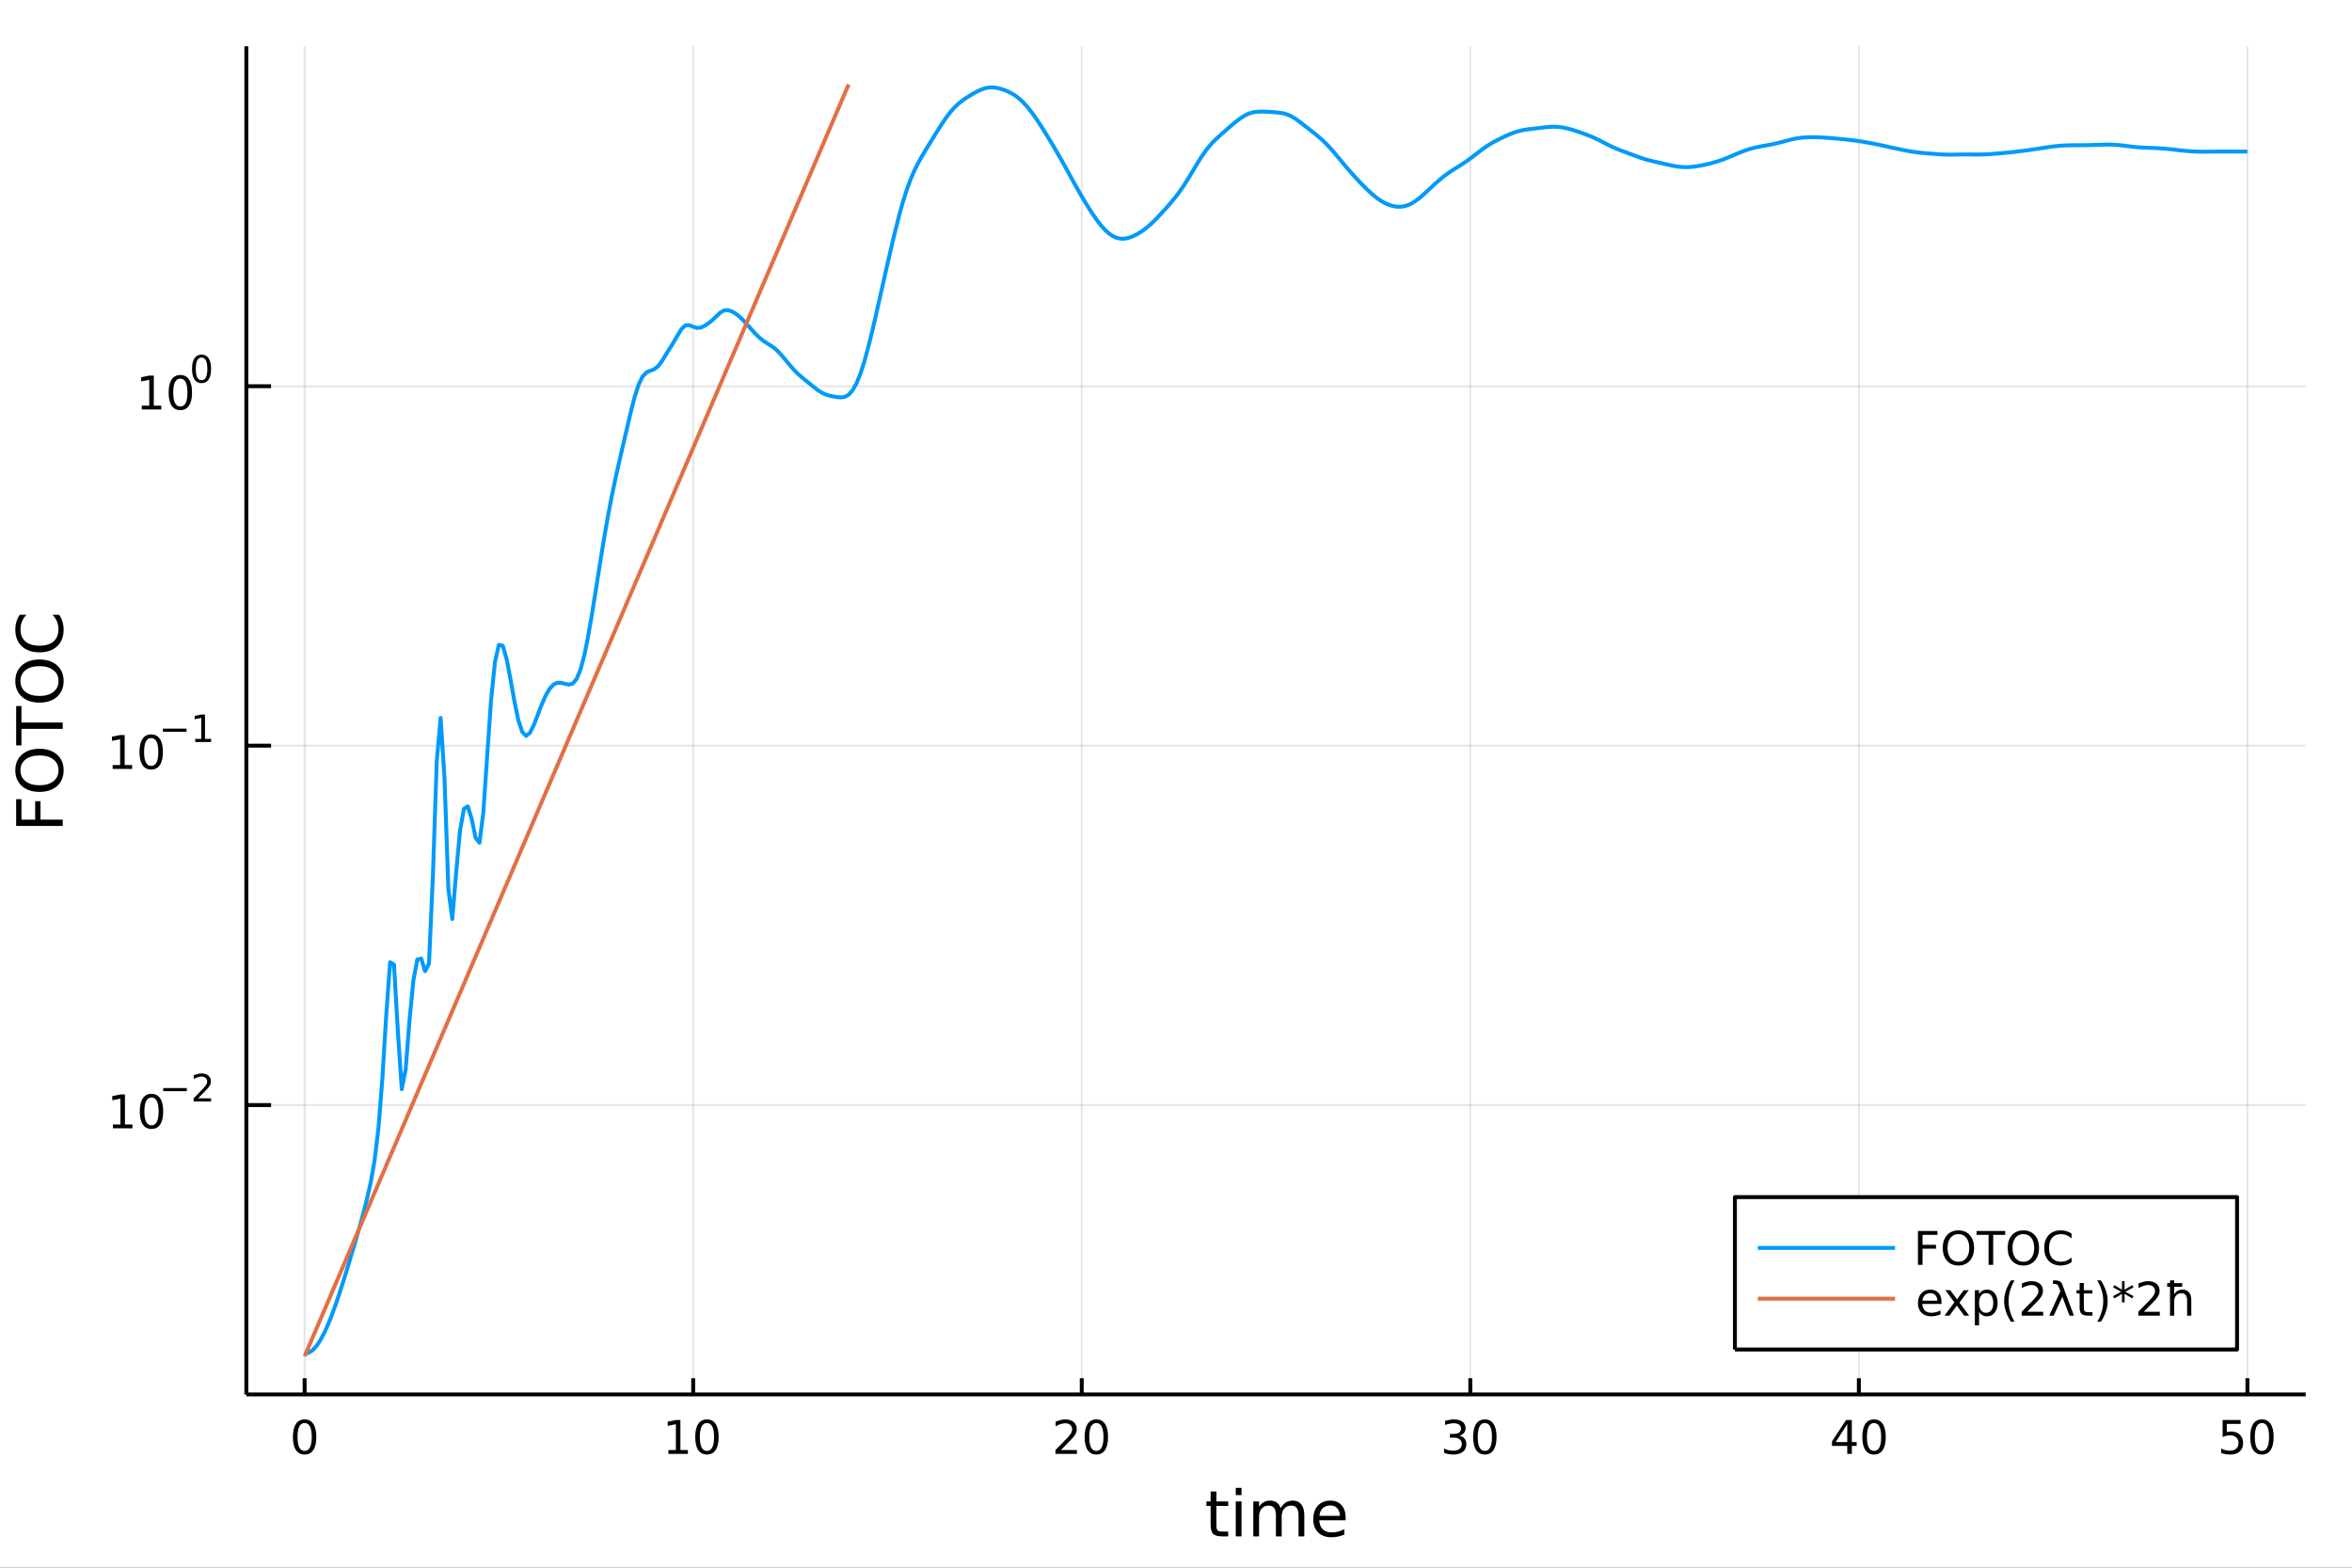 <?xml version="1.0" encoding="utf-8"?>
<svg xmlns="http://www.w3.org/2000/svg" xmlns:xlink="http://www.w3.org/1999/xlink" width="600" height="400" viewBox="0 0 2400 1600">
<rect x="0" y="0" width="2400" height="1600" fill="#333333" stroke="none"/>
<defs>
  <clipPath id="clip680">
    <rect x="0" y="0" width="2400" height="1600"/>
  </clipPath>
</defs>
<path clip-path="url(#clip680)" d="
M0 1600 L2400 1600 L2400 0 L0 0  Z
  " fill="#ffffff" fill-rule="evenodd" fill-opacity="1"/>
<defs>
  <clipPath id="clip681">
    <rect x="480" y="0" width="1681" height="1600"/>
  </clipPath>
</defs>
<path clip-path="url(#clip680)" d="
M251.372 1423.18 L2352.76 1423.18 L2352.76 47.244 L251.372 47.244  Z
  " fill="#ffffff" fill-rule="evenodd" fill-opacity="1"/>
<defs>
  <clipPath id="clip682">
    <rect x="251" y="47" width="2102" height="1377"/>
  </clipPath>
</defs>
<polyline clip-path="url(#clip682)" style="stroke:#000000; stroke-linecap:butt; stroke-linejoin:round; stroke-width:2; stroke-opacity:0.1; fill:none" points="
  310.845,1423.18 310.845,47.244 
  "/>
<polyline clip-path="url(#clip682)" style="stroke:#000000; stroke-linecap:butt; stroke-linejoin:round; stroke-width:2; stroke-opacity:0.1; fill:none" points="
  707.333,1423.18 707.333,47.244 
  "/>
<polyline clip-path="url(#clip682)" style="stroke:#000000; stroke-linecap:butt; stroke-linejoin:round; stroke-width:2; stroke-opacity:0.1; fill:none" points="
  1103.82,1423.18 1103.82,47.244 
  "/>
<polyline clip-path="url(#clip682)" style="stroke:#000000; stroke-linecap:butt; stroke-linejoin:round; stroke-width:2; stroke-opacity:0.1; fill:none" points="
  1500.31,1423.18 1500.31,47.244 
  "/>
<polyline clip-path="url(#clip682)" style="stroke:#000000; stroke-linecap:butt; stroke-linejoin:round; stroke-width:2; stroke-opacity:0.1; fill:none" points="
  1896.8,1423.18 1896.8,47.244 
  "/>
<polyline clip-path="url(#clip682)" style="stroke:#000000; stroke-linecap:butt; stroke-linejoin:round; stroke-width:2; stroke-opacity:0.1; fill:none" points="
  2293.28,1423.18 2293.28,47.244 
  "/>
<polyline clip-path="url(#clip680)" style="stroke:#000000; stroke-linecap:butt; stroke-linejoin:round; stroke-width:4; stroke-opacity:1; fill:none" points="
  251.372,1423.18 2352.76,1423.18 
  "/>
<polyline clip-path="url(#clip680)" style="stroke:#000000; stroke-linecap:butt; stroke-linejoin:round; stroke-width:4; stroke-opacity:1; fill:none" points="
  310.845,1423.18 310.845,1406.67 
  "/>
<polyline clip-path="url(#clip680)" style="stroke:#000000; stroke-linecap:butt; stroke-linejoin:round; stroke-width:4; stroke-opacity:1; fill:none" points="
  707.333,1423.18 707.333,1406.67 
  "/>
<polyline clip-path="url(#clip680)" style="stroke:#000000; stroke-linecap:butt; stroke-linejoin:round; stroke-width:4; stroke-opacity:1; fill:none" points="
  1103.82,1423.18 1103.82,1406.67 
  "/>
<polyline clip-path="url(#clip680)" style="stroke:#000000; stroke-linecap:butt; stroke-linejoin:round; stroke-width:4; stroke-opacity:1; fill:none" points="
  1500.31,1423.18 1500.31,1406.67 
  "/>
<polyline clip-path="url(#clip680)" style="stroke:#000000; stroke-linecap:butt; stroke-linejoin:round; stroke-width:4; stroke-opacity:1; fill:none" points="
  1896.8,1423.18 1896.8,1406.67 
  "/>
<polyline clip-path="url(#clip680)" style="stroke:#000000; stroke-linecap:butt; stroke-linejoin:round; stroke-width:4; stroke-opacity:1; fill:none" points="
  2293.28,1423.18 2293.28,1406.67 
  "/>
<path clip-path="url(#clip680)" d="M310.845 1452.37 Q307.234 1452.37 305.406 1455.94 Q303.6 1459.48 303.6 1466.61 Q303.6 1473.71 305.406 1477.28 Q307.234 1480.82 310.845 1480.82 Q314.48 1480.82 316.285 1477.28 Q318.114 1473.71 318.114 1466.61 Q318.114 1459.48 316.285 1455.94 Q314.48 1452.37 310.845 1452.37 M310.845 1448.67 Q316.655 1448.67 319.711 1453.27 Q322.79 1457.86 322.79 1466.61 Q322.79 1475.33 319.711 1479.94 Q316.655 1484.52 310.845 1484.52 Q305.035 1484.52 301.956 1479.94 Q298.901 1475.33 298.901 1466.61 Q298.901 1457.86 301.956 1453.27 Q305.035 1448.67 310.845 1448.67 Z" fill="#000000" fill-rule="evenodd" fill-opacity="1" /><path clip-path="url(#clip680)" d="M682.02 1479.92 L689.659 1479.92 L689.659 1453.55 L681.349 1455.22 L681.349 1450.96 L689.613 1449.29 L694.289 1449.29 L694.289 1479.92 L701.928 1479.92 L701.928 1483.85 L682.02 1483.85 L682.02 1479.92 Z" fill="#000000" fill-rule="evenodd" fill-opacity="1" /><path clip-path="url(#clip680)" d="M721.372 1452.37 Q717.761 1452.37 715.932 1455.94 Q714.127 1459.48 714.127 1466.61 Q714.127 1473.71 715.932 1477.28 Q717.761 1480.82 721.372 1480.82 Q725.006 1480.82 726.812 1477.28 Q728.641 1473.71 728.641 1466.61 Q728.641 1459.48 726.812 1455.94 Q725.006 1452.37 721.372 1452.37 M721.372 1448.67 Q727.182 1448.67 730.238 1453.27 Q733.316 1457.86 733.316 1466.61 Q733.316 1475.33 730.238 1479.94 Q727.182 1484.52 721.372 1484.52 Q715.562 1484.52 712.483 1479.94 Q709.428 1475.33 709.428 1466.61 Q709.428 1457.86 712.483 1453.27 Q715.562 1448.67 721.372 1448.67 Z" fill="#000000" fill-rule="evenodd" fill-opacity="1" /><path clip-path="url(#clip680)" d="M1082.59 1479.92 L1098.91 1479.92 L1098.91 1483.85 L1076.97 1483.85 L1076.97 1479.92 Q1079.63 1477.16 1084.21 1472.53 Q1088.82 1467.88 1090 1466.54 Q1092.25 1464.01 1093.13 1462.28 Q1094.03 1460.52 1094.03 1458.83 Q1094.03 1456.07 1092.08 1454.34 Q1090.16 1452.6 1087.06 1452.6 Q1084.86 1452.6 1082.41 1453.37 Q1079.98 1454.13 1077.2 1455.68 L1077.2 1450.96 Q1080.02 1449.82 1082.48 1449.25 Q1084.93 1448.67 1086.97 1448.67 Q1092.34 1448.67 1095.53 1451.35 Q1098.73 1454.04 1098.73 1458.53 Q1098.73 1460.66 1097.92 1462.58 Q1097.13 1464.48 1095.02 1467.07 Q1094.45 1467.74 1091.34 1470.96 Q1088.24 1474.15 1082.59 1479.92 Z" fill="#000000" fill-rule="evenodd" fill-opacity="1" /><path clip-path="url(#clip680)" d="M1118.73 1452.37 Q1115.12 1452.37 1113.29 1455.94 Q1111.48 1459.48 1111.48 1466.61 Q1111.48 1473.71 1113.29 1477.28 Q1115.12 1480.82 1118.73 1480.82 Q1122.36 1480.82 1124.17 1477.28 Q1126 1473.71 1126 1466.61 Q1126 1459.48 1124.17 1455.94 Q1122.36 1452.37 1118.73 1452.37 M1118.73 1448.67 Q1124.54 1448.67 1127.59 1453.27 Q1130.67 1457.86 1130.67 1466.61 Q1130.67 1475.33 1127.59 1479.94 Q1124.54 1484.52 1118.73 1484.52 Q1112.92 1484.52 1109.84 1479.94 Q1106.78 1475.33 1106.78 1466.61 Q1106.78 1457.86 1109.84 1453.27 Q1112.92 1448.67 1118.73 1448.67 Z" fill="#000000" fill-rule="evenodd" fill-opacity="1" /><path clip-path="url(#clip680)" d="M1489.15 1465.22 Q1492.51 1465.94 1494.38 1468.2 Q1496.28 1470.47 1496.28 1473.81 Q1496.28 1478.92 1492.76 1481.72 Q1489.24 1484.52 1482.76 1484.52 Q1480.59 1484.52 1478.27 1484.08 Q1475.98 1483.67 1473.53 1482.81 L1473.53 1478.3 Q1475.47 1479.43 1477.78 1480.01 Q1480.1 1480.59 1482.62 1480.59 Q1487.02 1480.59 1489.31 1478.85 Q1491.63 1477.12 1491.63 1473.81 Q1491.63 1470.75 1489.47 1469.04 Q1487.34 1467.3 1483.53 1467.3 L1479.5 1467.3 L1479.5 1463.46 L1483.71 1463.46 Q1487.16 1463.46 1488.99 1462.09 Q1490.82 1460.7 1490.82 1458.11 Q1490.82 1455.45 1488.92 1454.04 Q1487.04 1452.6 1483.53 1452.6 Q1481.6 1452.6 1479.41 1453.02 Q1477.21 1453.44 1474.57 1454.31 L1474.57 1450.15 Q1477.23 1449.41 1479.54 1449.04 Q1481.88 1448.67 1483.94 1448.67 Q1489.27 1448.67 1492.37 1451.1 Q1495.47 1453.5 1495.47 1457.63 Q1495.47 1460.5 1493.83 1462.49 Q1492.18 1464.45 1489.15 1465.22 Z" fill="#000000" fill-rule="evenodd" fill-opacity="1" /><path clip-path="url(#clip680)" d="M1515.15 1452.37 Q1511.53 1452.37 1509.71 1455.94 Q1507.9 1459.48 1507.9 1466.61 Q1507.9 1473.71 1509.71 1477.28 Q1511.53 1480.82 1515.15 1480.82 Q1518.78 1480.82 1520.59 1477.28 Q1522.41 1473.71 1522.41 1466.61 Q1522.41 1459.48 1520.59 1455.94 Q1518.78 1452.37 1515.15 1452.37 M1515.15 1448.67 Q1520.96 1448.67 1524.01 1453.27 Q1527.09 1457.86 1527.09 1466.61 Q1527.09 1475.33 1524.01 1479.94 Q1520.96 1484.52 1515.15 1484.52 Q1509.34 1484.52 1506.26 1479.94 Q1503.2 1475.33 1503.2 1466.61 Q1503.2 1457.86 1506.26 1453.27 Q1509.34 1448.67 1515.15 1448.67 Z" fill="#000000" fill-rule="evenodd" fill-opacity="1" /><path clip-path="url(#clip680)" d="M1884.97 1453.37 L1873.16 1471.81 L1884.97 1471.81 L1884.97 1453.37 M1883.74 1449.29 L1889.62 1449.29 L1889.62 1471.81 L1894.55 1471.81 L1894.55 1475.7 L1889.62 1475.7 L1889.62 1483.85 L1884.97 1483.85 L1884.97 1475.7 L1869.36 1475.7 L1869.36 1471.19 L1883.74 1449.29 Z" fill="#000000" fill-rule="evenodd" fill-opacity="1" /><path clip-path="url(#clip680)" d="M1912.28 1452.37 Q1908.67 1452.37 1906.84 1455.94 Q1905.04 1459.48 1905.04 1466.61 Q1905.04 1473.71 1906.84 1477.28 Q1908.67 1480.82 1912.28 1480.82 Q1915.92 1480.82 1917.72 1477.28 Q1919.55 1473.71 1919.55 1466.61 Q1919.55 1459.48 1917.72 1455.94 Q1915.92 1452.37 1912.28 1452.37 M1912.28 1448.67 Q1918.09 1448.67 1921.15 1453.27 Q1924.23 1457.86 1924.23 1466.61 Q1924.23 1475.33 1921.15 1479.94 Q1918.09 1484.52 1912.28 1484.52 Q1906.47 1484.52 1903.39 1479.94 Q1900.34 1475.33 1900.34 1466.61 Q1900.34 1457.86 1903.39 1453.27 Q1906.47 1448.67 1912.28 1448.67 Z" fill="#000000" fill-rule="evenodd" fill-opacity="1" /><path clip-path="url(#clip680)" d="M2267.98 1449.29 L2286.34 1449.29 L2286.34 1453.23 L2272.26 1453.23 L2272.26 1461.7 Q2273.28 1461.35 2274.3 1461.19 Q2275.32 1461 2276.34 1461 Q2282.13 1461 2285.51 1464.18 Q2288.88 1467.35 2288.88 1472.76 Q2288.88 1478.34 2285.41 1481.44 Q2281.94 1484.52 2275.62 1484.52 Q2273.44 1484.52 2271.18 1484.15 Q2268.93 1483.78 2266.52 1483.04 L2266.52 1478.34 Q2268.61 1479.48 2270.83 1480.03 Q2273.05 1480.59 2275.53 1480.59 Q2279.53 1480.59 2281.87 1478.48 Q2284.21 1476.38 2284.21 1472.76 Q2284.21 1469.15 2281.87 1467.05 Q2279.53 1464.94 2275.53 1464.94 Q2273.65 1464.94 2271.78 1465.36 Q2269.93 1465.77 2267.98 1466.65 L2267.98 1449.29 Z" fill="#000000" fill-rule="evenodd" fill-opacity="1" /><path clip-path="url(#clip680)" d="M2308.1 1452.37 Q2304.49 1452.37 2302.66 1455.94 Q2300.85 1459.48 2300.85 1466.61 Q2300.85 1473.71 2302.66 1477.28 Q2304.49 1480.82 2308.1 1480.82 Q2311.73 1480.82 2313.54 1477.28 Q2315.37 1473.71 2315.37 1466.61 Q2315.37 1459.48 2313.54 1455.94 Q2311.73 1452.37 2308.1 1452.37 M2308.1 1448.67 Q2313.91 1448.67 2316.96 1453.27 Q2320.04 1457.86 2320.04 1466.61 Q2320.04 1475.33 2316.96 1479.94 Q2313.91 1484.52 2308.1 1484.52 Q2302.29 1484.52 2299.21 1479.94 Q2296.15 1475.33 2296.15 1466.61 Q2296.15 1457.86 2299.21 1453.27 Q2302.29 1448.67 2308.1 1448.67 Z" fill="#000000" fill-rule="evenodd" fill-opacity="1" /><path clip-path="url(#clip680)" d="M1241.22 1522.27 L1241.22 1532.4 L1253.29 1532.4 L1253.29 1536.95 L1241.22 1536.95 L1241.22 1556.3 Q1241.22 1560.66 1242.4 1561.9 Q1243.61 1563.14 1247.27 1563.14 L1253.29 1563.14 L1253.29 1568.04 L1247.27 1568.04 Q1240.49 1568.04 1237.91 1565.53 Q1235.34 1562.98 1235.34 1556.3 L1235.34 1536.95 L1231.04 1536.95 L1231.04 1532.4 L1235.34 1532.4 L1235.34 1522.27 L1241.22 1522.27 Z" fill="#000000" fill-rule="evenodd" fill-opacity="1" /><path clip-path="url(#clip680)" d="M1260.99 1532.4 L1266.85 1532.4 L1266.85 1568.04 L1260.99 1568.04 L1260.99 1532.4 M1260.99 1518.52 L1266.85 1518.52 L1266.85 1525.93 L1260.99 1525.93 L1260.99 1518.52 Z" fill="#000000" fill-rule="evenodd" fill-opacity="1" /><path clip-path="url(#clip680)" d="M1306.85 1539.24 Q1309.05 1535.29 1312.11 1533.41 Q1315.16 1531.54 1319.3 1531.54 Q1324.87 1531.54 1327.89 1535.45 Q1330.92 1539.33 1330.92 1546.53 L1330.92 1568.04 L1325.03 1568.04 L1325.03 1546.72 Q1325.03 1541.59 1323.21 1539.11 Q1321.4 1536.63 1317.68 1536.63 Q1313.12 1536.63 1310.48 1539.65 Q1307.84 1542.68 1307.84 1547.9 L1307.84 1568.04 L1301.95 1568.04 L1301.95 1546.72 Q1301.95 1541.56 1300.14 1539.11 Q1298.32 1536.63 1294.54 1536.63 Q1290.05 1536.63 1287.41 1539.68 Q1284.77 1542.71 1284.77 1547.9 L1284.77 1568.04 L1278.88 1568.04 L1278.88 1532.4 L1284.77 1532.4 L1284.77 1537.93 Q1286.77 1534.66 1289.57 1533.1 Q1292.37 1531.54 1296.22 1531.54 Q1300.11 1531.54 1302.81 1533.51 Q1305.55 1535.48 1306.85 1539.24 Z" fill="#000000" fill-rule="evenodd" fill-opacity="1" /><path clip-path="url(#clip680)" d="M1373.09 1548.76 L1373.09 1551.62 L1346.16 1551.62 Q1346.54 1557.67 1349.79 1560.85 Q1353.07 1564 1358.89 1564 Q1362.27 1564 1365.42 1563.17 Q1368.6 1562.35 1371.72 1560.69 L1371.72 1566.23 Q1368.57 1567.57 1365.26 1568.27 Q1361.95 1568.97 1358.54 1568.97 Q1350.01 1568.97 1345.02 1564 Q1340.05 1559.04 1340.05 1550.57 Q1340.05 1541.82 1344.76 1536.69 Q1349.5 1531.54 1357.53 1531.54 Q1364.72 1531.54 1368.89 1536.18 Q1373.09 1540.8 1373.09 1548.76 M1367.23 1547.04 Q1367.17 1542.23 1364.53 1539.37 Q1361.92 1536.5 1357.59 1536.5 Q1352.69 1536.5 1349.73 1539.27 Q1346.8 1542.04 1346.35 1547.07 L1367.23 1547.04 Z" fill="#000000" fill-rule="evenodd" fill-opacity="1" /><polyline clip-path="url(#clip682)" style="stroke:#000000; stroke-linecap:butt; stroke-linejoin:round; stroke-width:2; stroke-opacity:0.1; fill:none" points="
  251.372,1127.84 2352.76,1127.84 
  "/>
<polyline clip-path="url(#clip682)" style="stroke:#000000; stroke-linecap:butt; stroke-linejoin:round; stroke-width:2; stroke-opacity:0.1; fill:none" points="
  251.372,761.016 2352.76,761.016 
  "/>
<polyline clip-path="url(#clip682)" style="stroke:#000000; stroke-linecap:butt; stroke-linejoin:round; stroke-width:2; stroke-opacity:0.1; fill:none" points="
  251.372,394.192 2352.76,394.192 
  "/>
<polyline clip-path="url(#clip680)" style="stroke:#000000; stroke-linecap:butt; stroke-linejoin:round; stroke-width:4; stroke-opacity:1; fill:none" points="
  251.372,1423.18 251.372,47.244 
  "/>
<polyline clip-path="url(#clip680)" style="stroke:#000000; stroke-linecap:butt; stroke-linejoin:round; stroke-width:4; stroke-opacity:1; fill:none" points="
  251.372,1127.84 276.589,1127.84 
  "/>
<polyline clip-path="url(#clip680)" style="stroke:#000000; stroke-linecap:butt; stroke-linejoin:round; stroke-width:4; stroke-opacity:1; fill:none" points="
  251.372,761.016 276.589,761.016 
  "/>
<polyline clip-path="url(#clip680)" style="stroke:#000000; stroke-linecap:butt; stroke-linejoin:round; stroke-width:4; stroke-opacity:1; fill:none" points="
  251.372,394.192 276.589,394.192 
  "/>
<path clip-path="url(#clip680)" d="M115.232 1147.63 L122.871 1147.63 L122.871 1121.27 L114.561 1122.93 L114.561 1118.67 L122.825 1117.01 L127.501 1117.01 L127.501 1147.63 L135.14 1147.63 L135.14 1151.57 L115.232 1151.57 L115.232 1147.63 Z" fill="#000000" fill-rule="evenodd" fill-opacity="1" /><path clip-path="url(#clip680)" d="M154.584 1120.09 Q150.973 1120.09 149.144 1123.65 Q147.339 1127.19 147.339 1134.32 Q147.339 1141.43 149.144 1144.99 Q150.973 1148.53 154.584 1148.53 Q158.218 1148.53 160.024 1144.99 Q161.852 1141.43 161.852 1134.32 Q161.852 1127.19 160.024 1123.65 Q158.218 1120.09 154.584 1120.09 M154.584 1116.38 Q160.394 1116.38 163.45 1120.99 Q166.528 1125.57 166.528 1134.32 Q166.528 1143.05 163.45 1147.66 Q160.394 1152.24 154.584 1152.24 Q148.774 1152.24 145.695 1147.66 Q142.64 1143.05 142.64 1134.32 Q142.64 1125.57 145.695 1120.99 Q148.774 1116.38 154.584 1116.38 Z" fill="#000000" fill-rule="evenodd" fill-opacity="1" /><path clip-path="url(#clip680)" d="M166.528 1110.48 L190.64 1110.48 L190.64 1113.68 L166.528 1113.68 L166.528 1110.48 Z" fill="#000000" fill-rule="evenodd" fill-opacity="1" /><path clip-path="url(#clip680)" d="M202.113 1120.96 L215.372 1120.96 L215.372 1124.16 L197.542 1124.16 L197.542 1120.96 Q199.705 1118.72 203.429 1114.96 Q207.172 1111.18 208.131 1110.09 Q209.956 1108.04 210.67 1106.63 Q211.404 1105.2 211.404 1103.83 Q211.404 1101.59 209.824 1100.18 Q208.263 1098.77 205.743 1098.77 Q203.956 1098.77 201.962 1099.39 Q199.987 1100.01 197.73 1101.27 L197.73 1097.43 Q200.025 1096.51 202.019 1096.04 Q204.012 1095.57 205.667 1095.57 Q210.031 1095.57 212.626 1097.75 Q215.222 1099.93 215.222 1103.58 Q215.222 1105.31 214.563 1106.87 Q213.924 1108.41 212.212 1110.52 Q211.742 1111.07 209.222 1113.68 Q206.702 1116.28 202.113 1120.96 Z" fill="#000000" fill-rule="evenodd" fill-opacity="1" /><path clip-path="url(#clip680)" d="M114.931 780.808 L122.57 780.808 L122.57 754.443 L114.26 756.109 L114.26 751.85 L122.524 750.184 L127.2 750.184 L127.2 780.808 L134.839 780.808 L134.839 784.744 L114.931 784.744 L114.931 780.808 Z" fill="#000000" fill-rule="evenodd" fill-opacity="1" /><path clip-path="url(#clip680)" d="M154.283 753.262 Q150.672 753.262 148.843 756.827 Q147.038 760.369 147.038 767.498 Q147.038 774.605 148.843 778.169 Q150.672 781.711 154.283 781.711 Q157.917 781.711 159.723 778.169 Q161.552 774.605 161.552 767.498 Q161.552 760.369 159.723 756.827 Q157.917 753.262 154.283 753.262 M154.283 749.559 Q160.093 749.559 163.149 754.165 Q166.227 758.748 166.227 767.498 Q166.227 776.225 163.149 780.831 Q160.093 785.415 154.283 785.415 Q148.473 785.415 145.394 780.831 Q142.339 776.225 142.339 767.498 Q142.339 758.748 145.394 754.165 Q148.473 749.559 154.283 749.559 Z" fill="#000000" fill-rule="evenodd" fill-opacity="1" /><path clip-path="url(#clip680)" d="M166.227 743.66 L190.339 743.66 L190.339 746.857 L166.227 746.857 L166.227 743.66 Z" fill="#000000" fill-rule="evenodd" fill-opacity="1" /><path clip-path="url(#clip680)" d="M199.197 754.136 L205.404 754.136 L205.404 732.714 L198.652 734.068 L198.652 730.607 L205.366 729.253 L209.166 729.253 L209.166 754.136 L215.372 754.136 L215.372 757.333 L199.197 757.333 L199.197 754.136 Z" fill="#000000" fill-rule="evenodd" fill-opacity="1" /><path clip-path="url(#clip680)" d="M144.667 413.985 L152.305 413.985 L152.305 387.619 L143.995 389.286 L143.995 385.027 L152.259 383.36 L156.935 383.36 L156.935 413.985 L164.574 413.985 L164.574 417.92 L144.667 417.92 L144.667 413.985 Z" fill="#000000" fill-rule="evenodd" fill-opacity="1" /><path clip-path="url(#clip680)" d="M184.018 386.439 Q180.407 386.439 178.578 390.003 Q176.773 393.545 176.773 400.675 Q176.773 407.781 178.578 411.346 Q180.407 414.887 184.018 414.887 Q187.652 414.887 189.458 411.346 Q191.287 407.781 191.287 400.675 Q191.287 393.545 189.458 390.003 Q187.652 386.439 184.018 386.439 M184.018 382.735 Q189.828 382.735 192.884 387.341 Q195.963 391.925 195.963 400.675 Q195.963 409.401 192.884 414.008 Q189.828 418.591 184.018 418.591 Q178.208 418.591 175.129 414.008 Q172.074 409.401 172.074 400.675 Q172.074 391.925 175.129 387.341 Q178.208 382.735 184.018 382.735 Z" fill="#000000" fill-rule="evenodd" fill-opacity="1" /><path clip-path="url(#clip680)" d="M205.667 364.931 Q202.733 364.931 201.248 367.827 Q199.781 370.705 199.781 376.498 Q199.781 382.272 201.248 385.168 Q202.733 388.046 205.667 388.046 Q208.62 388.046 210.087 385.168 Q211.573 382.272 211.573 376.498 Q211.573 370.705 210.087 367.827 Q208.62 364.931 205.667 364.931 M205.667 361.922 Q210.388 361.922 212.871 365.664 Q215.372 369.388 215.372 376.498 Q215.372 383.588 212.871 387.331 Q210.388 391.055 205.667 391.055 Q200.947 391.055 198.445 387.331 Q195.963 383.588 195.963 376.498 Q195.963 369.388 198.445 365.664 Q200.947 361.922 205.667 361.922 Z" fill="#000000" fill-rule="evenodd" fill-opacity="1" /><path clip-path="url(#clip680)" d="M16.484 842.967 L16.484 815.659 L21.895 815.659 L21.895 836.538 L35.9 836.538 L35.9 817.696 L41.31 817.696 L41.31 836.538 L64.004 836.538 L64.004 842.967 L16.484 842.967 Z" fill="#000000" fill-rule="evenodd" fill-opacity="1" /><path clip-path="url(#clip680)" d="M20.845 786.185 Q20.845 793.188 26.064 797.325 Q31.284 801.431 40.292 801.431 Q49.267 801.431 54.487 797.325 Q59.707 793.188 59.707 786.185 Q59.707 779.183 54.487 775.109 Q49.267 771.003 40.292 771.003 Q31.284 771.003 26.064 775.109 Q20.845 779.183 20.845 786.185 M15.625 786.185 Q15.625 776.191 22.341 770.207 Q29.025 764.224 40.292 764.224 Q51.527 764.224 58.243 770.207 Q64.927 776.191 64.927 786.185 Q64.927 796.211 58.243 802.227 Q51.559 808.211 40.292 808.211 Q29.025 808.211 22.341 802.227 Q15.625 796.211 15.625 786.185 Z" fill="#000000" fill-rule="evenodd" fill-opacity="1" /><path clip-path="url(#clip680)" d="M16.484 760.754 L16.484 720.555 L21.895 720.555 L21.895 737.424 L64.004 737.424 L64.004 743.885 L21.895 743.885 L21.895 760.754 L16.484 760.754 Z" fill="#000000" fill-rule="evenodd" fill-opacity="1" /><path clip-path="url(#clip680)" d="M20.845 695.06 Q20.845 702.063 26.064 706.2 Q31.284 710.306 40.292 710.306 Q49.267 710.306 54.487 706.2 Q59.707 702.063 59.707 695.06 Q59.707 688.058 54.487 683.984 Q49.267 679.878 40.292 679.878 Q31.284 679.878 26.064 683.984 Q20.845 688.058 20.845 695.06 M15.625 695.06 Q15.625 685.066 22.341 679.082 Q29.025 673.099 40.292 673.099 Q51.527 673.099 58.243 679.082 Q64.927 685.066 64.927 695.06 Q64.927 705.086 58.243 711.102 Q51.559 717.086 40.292 717.086 Q29.025 717.086 22.341 711.102 Q15.625 705.086 15.625 695.06 Z" fill="#000000" fill-rule="evenodd" fill-opacity="1" /><path clip-path="url(#clip680)" d="M20.144 627.456 L26.924 627.456 Q23.9 630.703 22.404 634.395 Q20.908 638.055 20.908 642.193 Q20.908 650.341 25.905 654.67 Q30.871 658.999 40.292 658.999 Q49.681 658.999 54.678 654.67 Q59.644 650.341 59.644 642.193 Q59.644 638.055 58.148 634.395 Q56.652 630.703 53.628 627.456 L60.344 627.456 Q62.636 630.83 63.781 634.618 Q64.927 638.374 64.927 642.575 Q64.927 653.365 58.339 659.571 Q51.718 665.778 40.292 665.778 Q28.834 665.778 22.245 659.571 Q15.625 653.365 15.625 642.575 Q15.625 638.31 16.771 634.554 Q17.885 630.767 20.144 627.456 Z" fill="#000000" fill-rule="evenodd" fill-opacity="1" /><polyline clip-path="url(#clip682)" style="stroke:#009af9; stroke-linecap:butt; stroke-linejoin:round; stroke-width:4; stroke-opacity:1; fill:none" points="
  310.845,1381.42 314.81,1380.71 318.775,1378.22 322.74,1374 326.705,1368.15 330.67,1360.81 334.635,1352.11 338.599,1342.2 342.564,1331.29 346.529,1319.55 
  350.494,1307.18 354.459,1294.33 358.424,1281.09 362.389,1267.92 366.354,1254.14 370.318,1239.87 374.283,1224.5 378.248,1206.98 382.213,1184.43 386.178,1151.48 
  390.143,1101.47 394.108,1036.1 398.073,982.133 402.037,984.491 406.002,1052.89 409.967,1111.63 413.932,1091.56 417.897,1040.91 421.862,1000.45 425.827,979.303 
  429.792,978.298 433.756,991.209 437.721,983.469 441.686,895.206 445.651,777.206 449.616,732.724 453.581,794.339 457.546,907.334 461.511,937.923 465.475,890.658 
  469.44,847.464 473.405,825.423 477.37,823.003 481.335,835.936 485.3,855.11 489.265,860.142 493.23,828.884 497.194,770.399 501.159,713.68 505.124,675.272 
  509.089,658.147 513.054,659.104 517.019,672.858 520.984,693.655 524.949,715.96 528.913,734.905 532.878,747.029 536.843,751.047 540.808,747.895 544.773,739.894 
  548.738,729.626 552.703,719.221 556.668,710.138 560.632,703.223 564.597,698.821 568.562,696.855 572.527,696.85 576.492,697.917 580.457,698.741 584.422,697.676 
  588.387,693.012 592.351,683.434 596.316,668.498 600.281,648.78 604.246,625.629 608.211,600.676 612.176,575.42 616.141,551.007 620.106,528.188 624.07,507.306 
  628.035,488.287 632,470.63 635.965,453.547 639.93,436.447 643.895,419.595 647.86,404.274 651.825,392.121 655.789,384.127 659.754,380.018 663.719,378.291 
  667.684,376.788 671.649,373.652 675.614,368.32 679.579,361.783 683.544,355.361 687.508,349.054 691.473,342.194 695.438,335.768 699.403,332.068 703.368,331.858 
  707.333,333.515 711.298,334.738 715.263,334.282 719.227,332.354 723.192,329.693 727.157,326.492 731.122,322.682 735.087,318.984 739.052,316.716 743.017,316.542 
  746.982,317.966 750.946,320.293 754.911,323.477 758.876,327.392 762.841,331.702 766.806,336.186 770.771,340.562 774.736,344.458 778.701,347.676 782.665,350.304 
  786.63,352.743 790.595,355.622 794.56,359.331 798.525,363.749 802.49,368.508 806.455,373.255 810.42,377.709 814.384,381.671 818.349,385.161 822.314,388.412 
  826.279,391.651 830.244,394.901 834.209,397.965 838.174,400.555 842.139,402.47 846.103,403.741 850.068,404.604 854.033,405.272 857.998,405.614 861.963,405.058 
  865.928,402.897 869.893,398.517 873.858,391.531 877.822,381.834 881.787,369.603 885.752,355.241 889.717,339.277 893.682,322.262 897.647,304.693 901.612,286.982 
  905.577,269.431 909.541,252.251 913.506,235.667 917.471,220.026 921.436,205.772 925.401,193.247 929.366,182.537 933.331,173.453 937.296,165.615 941.26,158.586 
  945.225,151.985 949.19,145.545 953.155,139.121 957.12,132.724 961.085,126.497 965.05,120.646 969.015,115.356 972.979,110.737 976.944,106.803 980.909,103.476 
  984.874,100.616 988.839,98.064 992.804,95.707 996.769,93.532 1000.73,91.632 1004.7,90.17 1008.66,89.313 1012.63,89.137 1016.59,89.584 1020.56,90.512 
  1024.52,91.791 1028.49,93.39 1032.45,95.378 1036.42,97.873 1040.38,100.976 1044.35,104.739 1048.31,109.14 1052.28,114.105 1056.24,119.549 1060.21,125.396 
  1064.17,131.557 1068.14,137.936 1072.1,144.462 1076.07,151.121 1080.03,157.932 1084,164.913 1087.96,172.044 1091.93,179.259 1095.89,186.466 1099.86,193.565 
  1103.82,200.472 1107.79,207.134 1111.75,213.511 1115.71,219.555 1119.68,225.183 1123.64,230.273 1127.61,234.685 1131.57,238.288 1135.54,240.992 1139.5,242.762 
  1143.47,243.61 1147.43,243.596 1151.4,242.828 1155.36,241.44 1159.33,239.556 1163.29,237.253 1167.26,234.549 1171.22,231.425 1175.19,227.877 1179.15,223.963 
  1183.12,219.805 1187.08,215.518 1191.05,211.138 1195.01,206.606 1198.98,201.797 1202.94,196.596 1206.91,190.938 1210.87,184.828 1214.84,178.359 1218.8,171.71 
  1222.77,165.14 1226.73,158.927 1230.7,153.309 1234.66,148.408 1238.63,144.148 1242.59,140.329 1246.56,136.745 1250.52,133.26 1254.49,129.82 1258.45,126.446 
  1262.42,123.227 1266.38,120.296 1270.35,117.808 1274.31,115.917 1278.27,114.699 1282.24,114.078 1286.2,113.874 1290.17,113.923 1294.13,114.116 1298.1,114.384 
  1302.06,114.694 1306.03,115.102 1309.99,115.786 1313.96,116.97 1317.92,118.792 1321.89,121.214 1325.85,124.063 1329.82,127.131 1333.78,130.249 1337.75,133.346 
  1341.71,136.465 1345.68,139.724 1349.64,143.247 1353.61,147.115 1357.57,151.345 1361.54,155.874 1365.5,160.589 1369.47,165.363 1373.43,170.088 1377.4,174.699 
  1381.36,179.17 1385.33,183.494 1389.29,187.667 1393.26,191.677 1397.22,195.484 1401.19,199.017 1405.15,202.196 1409.12,204.944 1413.08,207.213 1417.05,208.981 
  1421.01,210.229 1424.98,210.93 1428.94,211.039 1432.9,210.5 1436.87,209.278 1440.83,207.379 1444.8,204.861 1448.76,201.828 1452.73,198.413 1456.69,194.76 
  1460.66,191.02 1464.62,187.339 1468.59,183.831 1472.55,180.569 1476.52,177.583 1480.48,174.852 1484.45,172.304 1488.41,169.826 1492.38,167.303 1496.34,164.636 
  1500.31,161.777 1504.27,158.756 1508.24,155.675 1512.2,152.67 1516.17,149.855 1520.13,147.292 1524.1,144.982 1528.06,142.871 1532.03,140.891 1535.99,139.008 
  1539.96,137.242 1543.92,135.656 1547.89,134.316 1551.85,133.261 1555.82,132.477 1559.78,131.895 1563.75,131.423 1567.71,130.979 1571.68,130.522 1575.64,130.057 
  1579.61,129.646 1583.57,129.386 1587.54,129.369 1591.5,129.654 1595.46,130.246 1599.43,131.105 1603.39,132.178 1607.36,133.403 1611.32,134.724 1615.29,136.108 
  1619.25,137.563 1623.22,139.133 1627.18,140.866 1631.15,142.776 1635.11,144.819 1639.08,146.899 1643.04,148.904 1647.01,150.753 1650.97,152.423 1654.94,153.947 
  1658.9,155.399 1662.87,156.849 1666.83,158.328 1670.8,159.811 1674.76,161.231 1678.73,162.516 1682.69,163.633 1686.66,164.606 1690.62,165.499 1694.59,166.382 
  1698.55,167.291 1702.52,168.209 1706.48,169.076 1710.45,169.806 1714.41,170.323 1718.38,170.578 1722.34,170.563 1726.31,170.299 1730.27,169.826 1734.24,169.189 
  1738.2,168.424 1742.17,167.552 1746.13,166.574 1750.09,165.475 1754.06,164.235 1758.02,162.842 1761.99,161.304 1765.95,159.654 1769.92,157.951 1773.88,156.267 
  1777.85,154.675 1781.81,153.232 1785.78,151.973 1789.74,150.906 1793.71,150.005 1797.67,149.226 1801.64,148.506 1805.6,147.78 1809.57,146.99 1813.53,146.099 
  1817.5,145.107 1821.46,144.05 1825.43,143.002 1829.39,142.046 1833.36,141.251 1837.32,140.656 1841.29,140.266 1845.25,140.058 1849.22,139.999 1853.18,140.057 
  1857.15,140.204 1861.11,140.424 1865.08,140.702 1869.04,141.022 1873.01,141.368 1876.97,141.729 1880.94,142.108 1884.9,142.515 1888.87,142.963 1892.83,143.463 
  1896.8,144.024 1900.76,144.648 1904.73,145.329 1908.69,146.062 1912.65,146.842 1916.62,147.659 1920.58,148.504 1924.55,149.364 1928.51,150.229 1932.48,151.092 
  1936.44,151.945 1940.41,152.777 1944.37,153.572 1948.34,154.302 1952.3,154.941 1956.27,155.476 1960.23,155.915 1964.2,156.285 1968.16,156.623 1972.13,156.953 
  1976.09,157.273 1980.06,157.554 1984.02,157.756 1987.99,157.854 1991.95,157.849 1995.92,157.779 1999.88,157.697 2003.85,157.647 2007.81,157.65 2011.78,157.693 
  2015.74,157.735 2019.71,157.73 2023.67,157.645 2027.64,157.469 2031.6,157.217 2035.57,156.914 2039.53,156.581 2043.5,156.23 2047.46,155.862 2051.43,155.47 
  2055.39,155.045 2059.36,154.583 2063.32,154.085 2067.28,153.557 2071.25,153.005 2075.21,152.434 2079.18,151.843 2083.14,151.236 2087.11,150.624 2091.07,150.032 
  2095.04,149.494 2099,149.042 2102.97,148.699 2106.93,148.469 2110.9,148.339 2114.86,148.278 2118.83,148.252 2122.79,148.227 2126.76,148.184 2130.72,148.112 
  2134.69,148.011 2138.65,147.887 2142.62,147.757 2146.58,147.647 2150.55,147.593 2154.51,147.637 2158.48,147.81 2162.44,148.12 2166.41,148.545 2170.37,149.038 
  2174.34,149.538 2178.3,149.987 2182.27,150.348 2186.23,150.61 2190.2,150.792 2194.16,150.931 2198.13,151.073 2202.09,151.256 2206.06,151.506 2210.02,151.831 
  2213.99,152.222 2217.95,152.66 2221.92,153.115 2225.88,153.557 2229.84,153.959 2233.81,154.295 2237.77,154.552 2241.74,154.723 2245.7,154.811 2249.67,154.83 
  2253.63,154.802 2257.6,154.75 2261.56,154.697 2265.53,154.659 2269.49,154.643 2273.46,154.651 2277.42,154.677 2281.39,154.711 2285.35,154.737 2289.32,154.731 
  2293.28,154.669 
  "/>
<polyline clip-path="url(#clip682)" style="stroke:#e26f46; stroke-linecap:butt; stroke-linejoin:round; stroke-width:4; stroke-opacity:1; fill:none" points="
  310.845,1384.24 316.266,1371.56 366.39,1254.35 396.512,1183.91 421.98,1124.35 449.645,1059.66 475.15,1000.01 502.494,936.071 534.174,861.987 562.328,796.149 
  587.017,738.415 613.934,675.47 641.011,612.15 670.948,542.143 699.433,475.532 714.241,440.902 729.05,406.273 741.516,377.122 753.981,347.971 769.201,312.381 
  784.42,276.791 791.573,260.063 798.726,243.335 805.88,226.607 813.033,209.88 818.763,196.48 824.493,183.08 830.223,169.681 835.953,156.281 841.683,142.882 
  847.413,129.482 853.143,116.082 858.873,102.683 860.637,98.558 862.4,94.434 864.164,90.31 865.928,86.186 
  "/>
<path clip-path="url(#clip680)" d="
M1770.31 1377.32 L2282.71 1377.32 L2282.71 1221.8 L1770.31 1221.8  Z
  " fill="#ffffff" fill-rule="evenodd" fill-opacity="1"/>
<polyline clip-path="url(#clip680)" style="stroke:#000000; stroke-linecap:butt; stroke-linejoin:round; stroke-width:4; stroke-opacity:1; fill:none" points="
  1770.31,1377.32 2282.71,1377.32 2282.71,1221.8 1770.31,1221.8 1770.31,1377.32 
  "/>
<polyline clip-path="url(#clip680)" style="stroke:#009af9; stroke-linecap:butt; stroke-linejoin:round; stroke-width:4; stroke-opacity:1; fill:none" points="
  1793.66,1273.64 1933.75,1273.64 
  "/>
<path clip-path="url(#clip680)" d="M1957.1 1256.36 L1976.96 1256.36 L1976.96 1260.29 L1961.78 1260.29 L1961.78 1270.48 L1975.48 1270.48 L1975.48 1274.41 L1961.78 1274.41 L1961.78 1290.92 L1957.1 1290.92 L1957.1 1256.36 Z" fill="#000000" fill-rule="evenodd" fill-opacity="1" /><path clip-path="url(#clip680)" d="M1998.4 1259.53 Q1993.31 1259.53 1990.3 1263.32 Q1987.31 1267.12 1987.31 1273.67 Q1987.31 1280.2 1990.3 1283.99 Q1993.31 1287.79 1998.4 1287.79 Q2003.49 1287.79 2006.45 1283.99 Q2009.44 1280.2 2009.44 1273.67 Q2009.44 1267.12 2006.45 1263.32 Q2003.49 1259.53 1998.4 1259.53 M1998.4 1255.73 Q2005.67 1255.73 2010.02 1260.61 Q2014.37 1265.48 2014.37 1273.67 Q2014.37 1281.84 2010.02 1286.73 Q2005.67 1291.59 1998.4 1291.59 Q1991.11 1291.59 1986.73 1286.73 Q1982.38 1281.86 1982.38 1273.67 Q1982.38 1265.48 1986.73 1260.61 Q1991.11 1255.73 1998.4 1255.73 Z" fill="#000000" fill-rule="evenodd" fill-opacity="1" /><path clip-path="url(#clip680)" d="M2016.89 1256.36 L2046.13 1256.36 L2046.13 1260.29 L2033.86 1260.29 L2033.86 1290.92 L2029.16 1290.92 L2029.16 1260.29 L2016.89 1260.29 L2016.89 1256.36 Z" fill="#000000" fill-rule="evenodd" fill-opacity="1" /><path clip-path="url(#clip680)" d="M2064.67 1259.53 Q2059.58 1259.53 2056.57 1263.32 Q2053.58 1267.12 2053.58 1273.67 Q2053.58 1280.2 2056.57 1283.99 Q2059.58 1287.79 2064.67 1287.79 Q2069.76 1287.79 2072.73 1283.99 Q2075.71 1280.2 2075.71 1273.67 Q2075.71 1267.12 2072.73 1263.32 Q2069.76 1259.53 2064.67 1259.53 M2064.67 1255.73 Q2071.94 1255.73 2076.29 1260.61 Q2080.64 1265.48 2080.64 1273.67 Q2080.64 1281.84 2076.29 1286.73 Q2071.94 1291.59 2064.67 1291.59 Q2057.38 1291.59 2053 1286.73 Q2048.65 1281.86 2048.65 1273.67 Q2048.65 1265.48 2053 1260.61 Q2057.38 1255.73 2064.67 1255.73 Z" fill="#000000" fill-rule="evenodd" fill-opacity="1" /><path clip-path="url(#clip680)" d="M2113.84 1259.02 L2113.84 1263.95 Q2111.48 1261.75 2108.79 1260.66 Q2106.13 1259.57 2103.12 1259.57 Q2097.19 1259.57 2094.05 1263.21 Q2090.9 1266.82 2090.9 1273.67 Q2090.9 1280.5 2094.05 1284.13 Q2097.19 1287.74 2103.12 1287.74 Q2106.13 1287.74 2108.79 1286.66 Q2111.48 1285.57 2113.84 1283.37 L2113.84 1288.25 Q2111.38 1289.92 2108.63 1290.75 Q2105.9 1291.59 2102.84 1291.59 Q2094.99 1291.59 2090.48 1286.79 Q2085.97 1281.98 2085.97 1273.67 Q2085.97 1265.34 2090.48 1260.55 Q2094.99 1255.73 2102.84 1255.73 Q2105.94 1255.73 2108.68 1256.56 Q2111.43 1257.37 2113.84 1259.02 Z" fill="#000000" fill-rule="evenodd" fill-opacity="1" /><polyline clip-path="url(#clip680)" style="stroke:#e26f46; stroke-linecap:butt; stroke-linejoin:round; stroke-width:4; stroke-opacity:1; fill:none" points="
  1793.66,1325.48 1933.75,1325.48 
  "/>
<path clip-path="url(#clip680)" d="M1981.13 1328.73 L1981.13 1330.81 L1961.55 1330.81 Q1961.82 1335.21 1964.19 1337.52 Q1966.57 1339.82 1970.81 1339.82 Q1973.26 1339.82 1975.55 1339.21 Q1977.87 1338.61 1980.13 1337.41 L1980.13 1341.44 Q1977.84 1342.41 1975.44 1342.92 Q1973.03 1343.43 1970.55 1343.43 Q1964.35 1343.43 1960.71 1339.82 Q1957.1 1336.2 1957.1 1330.05 Q1957.1 1323.68 1960.53 1319.95 Q1963.98 1316.2 1969.81 1316.2 Q1975.04 1316.2 1978.07 1319.58 Q1981.13 1322.94 1981.13 1328.73 M1976.87 1327.48 Q1976.82 1323.98 1974.9 1321.9 Q1973 1319.82 1969.86 1319.82 Q1966.29 1319.82 1964.14 1321.83 Q1962.01 1323.84 1961.69 1327.5 L1976.87 1327.48 Z" fill="#000000" fill-rule="evenodd" fill-opacity="1" /><path clip-path="url(#clip680)" d="M2008.84 1316.83 L1999.46 1329.45 L2009.32 1342.76 L2004.3 1342.76 L1996.75 1332.57 L1989.21 1342.76 L1984.19 1342.76 L1994.25 1329.19 L1985.04 1316.83 L1990.06 1316.83 L1996.94 1326.07 L2003.81 1316.83 L2008.84 1316.83 Z" fill="#000000" fill-rule="evenodd" fill-opacity="1" /><path clip-path="url(#clip680)" d="M2019.46 1338.87 L2019.46 1352.62 L2015.18 1352.62 L2015.18 1316.83 L2019.46 1316.83 L2019.46 1320.76 Q2020.81 1318.45 2022.84 1317.34 Q2024.9 1316.2 2027.75 1316.2 Q2032.47 1316.2 2035.41 1319.95 Q2038.37 1323.7 2038.37 1329.82 Q2038.37 1335.93 2035.41 1339.68 Q2032.47 1343.43 2027.75 1343.43 Q2024.9 1343.43 2022.84 1342.32 Q2020.81 1341.18 2019.46 1338.87 M2033.95 1329.82 Q2033.95 1325.12 2032.01 1322.45 Q2030.09 1319.77 2026.71 1319.77 Q2023.33 1319.77 2021.38 1322.45 Q2019.46 1325.12 2019.46 1329.82 Q2019.46 1334.51 2021.38 1337.2 Q2023.33 1339.86 2026.71 1339.86 Q2030.09 1339.86 2032.01 1337.2 Q2033.95 1334.51 2033.95 1329.82 Z" fill="#000000" fill-rule="evenodd" fill-opacity="1" /><path clip-path="url(#clip680)" d="M2055.67 1306.78 Q2052.56 1312.11 2051.06 1317.32 Q2049.56 1322.52 2049.56 1327.87 Q2049.56 1333.22 2051.06 1338.47 Q2052.59 1343.7 2055.67 1349.01 L2051.96 1349.01 Q2048.49 1343.57 2046.75 1338.31 Q2045.04 1333.06 2045.04 1327.87 Q2045.04 1322.71 2046.75 1317.48 Q2048.47 1312.25 2051.96 1306.78 L2055.67 1306.78 Z" fill="#000000" fill-rule="evenodd" fill-opacity="1" /><path clip-path="url(#clip680)" d="M2068.56 1338.82 L2084.88 1338.82 L2084.88 1342.76 L2062.93 1342.76 L2062.93 1338.82 Q2065.6 1336.07 2070.18 1331.44 Q2074.79 1326.78 2075.97 1325.44 Q2078.21 1322.92 2079.09 1321.18 Q2079.99 1319.42 2079.99 1317.73 Q2079.99 1314.98 2078.05 1313.24 Q2076.13 1311.51 2073.03 1311.51 Q2070.83 1311.51 2068.37 1312.27 Q2065.94 1313.03 2063.17 1314.58 L2063.17 1309.86 Q2065.99 1308.73 2068.44 1308.15 Q2070.9 1307.57 2072.93 1307.57 Q2078.3 1307.57 2081.5 1310.26 Q2084.69 1312.94 2084.69 1317.43 Q2084.69 1319.56 2083.88 1321.48 Q2083.1 1323.38 2080.99 1325.97 Q2080.41 1326.64 2077.31 1329.86 Q2074.21 1333.06 2068.56 1338.82 Z" fill="#000000" fill-rule="evenodd" fill-opacity="1" /><path clip-path="url(#clip680)" d="M2104.3 1310.79 L2116.27 1342.76 L2111.75 1342.76 L2104.49 1323.59 L2095.55 1342.76 L2091.04 1342.76 L2102.4 1317.89 L2100.69 1313.31 Q2099.6 1310.39 2097.12 1310.39 L2094.9 1310.39 L2094.9 1306.74 L2097.61 1306.78 Q2102.84 1306.85 2104.3 1310.79 Z" fill="#000000" fill-rule="evenodd" fill-opacity="1" /><path clip-path="url(#clip680)" d="M2126.36 1309.47 L2126.36 1316.83 L2135.13 1316.83 L2135.13 1320.14 L2126.36 1320.14 L2126.36 1334.21 Q2126.36 1337.38 2127.22 1338.29 Q2128.1 1339.19 2130.76 1339.19 L2135.13 1339.19 L2135.13 1342.76 L2130.76 1342.76 Q2125.83 1342.76 2123.95 1340.93 Q2122.08 1339.07 2122.08 1334.21 L2122.08 1320.14 L2118.95 1320.14 L2118.95 1316.83 L2122.08 1316.83 L2122.08 1309.47 L2126.36 1309.47 Z" fill="#000000" fill-rule="evenodd" fill-opacity="1" /><path clip-path="url(#clip680)" d="M2140.06 1306.78 L2143.77 1306.78 Q2147.24 1312.25 2148.95 1317.48 Q2150.69 1322.71 2150.69 1327.87 Q2150.69 1333.06 2148.95 1338.31 Q2147.24 1343.57 2143.77 1349.01 L2140.06 1349.01 Q2143.14 1343.7 2144.65 1338.47 Q2146.17 1333.22 2146.17 1327.87 Q2146.17 1322.52 2144.65 1317.32 Q2143.14 1312.11 2140.06 1306.78 Z" fill="#000000" fill-rule="evenodd" fill-opacity="1" /><path clip-path="url(#clip680)" d="M2177.05 1313.89 L2168.74 1318.38 L2177.05 1322.89 L2175.71 1325.16 L2167.93 1320.46 L2167.93 1329.19 L2165.3 1329.19 L2165.3 1320.46 L2157.52 1325.16 L2156.17 1322.89 L2164.48 1318.38 L2156.17 1313.89 L2157.52 1311.6 L2165.3 1316.3 L2165.3 1307.57 L2167.93 1307.57 L2167.93 1316.3 L2175.71 1311.6 L2177.05 1313.89 Z" fill="#000000" fill-rule="evenodd" fill-opacity="1" /><path clip-path="url(#clip680)" d="M2187.56 1338.82 L2203.88 1338.82 L2203.88 1342.76 L2181.94 1342.76 L2181.94 1338.82 Q2184.6 1336.07 2189.18 1331.44 Q2193.79 1326.78 2194.97 1325.44 Q2197.22 1322.92 2198.1 1321.18 Q2199 1319.42 2199 1317.73 Q2199 1314.98 2197.05 1313.24 Q2195.13 1311.51 2192.03 1311.51 Q2189.83 1311.51 2187.38 1312.27 Q2184.95 1313.03 2182.17 1314.58 L2182.17 1309.86 Q2184.99 1308.73 2187.45 1308.15 Q2189.9 1307.57 2191.94 1307.57 Q2197.31 1307.57 2200.5 1310.26 Q2203.7 1312.94 2203.7 1317.43 Q2203.7 1319.56 2202.89 1321.48 Q2202.1 1323.38 2199.99 1325.97 Q2199.42 1326.64 2196.31 1329.86 Q2193.21 1333.06 2187.56 1338.82 Z" fill="#000000" fill-rule="evenodd" fill-opacity="1" /><path clip-path="url(#clip680)" d="M2236.01 1327.11 L2236.01 1342.76 L2231.75 1342.76 L2231.75 1327.25 Q2231.75 1323.57 2230.32 1321.74 Q2228.88 1319.91 2226.01 1319.91 Q2222.56 1319.91 2220.57 1322.11 Q2218.58 1324.31 2218.58 1328.1 L2218.58 1342.76 L2214.3 1342.76 L2214.3 1313.36 L2211.41 1313.36 L2211.41 1309.56 L2214.3 1309.56 L2214.3 1306.74 L2218.58 1306.74 L2218.58 1309.56 L2226.73 1309.56 L2226.73 1313.36 L2218.58 1313.36 L2218.58 1320.86 Q2220.11 1318.52 2222.17 1317.36 Q2224.25 1316.2 2226.96 1316.2 Q2231.43 1316.2 2233.72 1318.98 Q2236.01 1321.74 2236.01 1327.11 Z" fill="#000000" fill-rule="evenodd" fill-opacity="1" /></svg>
